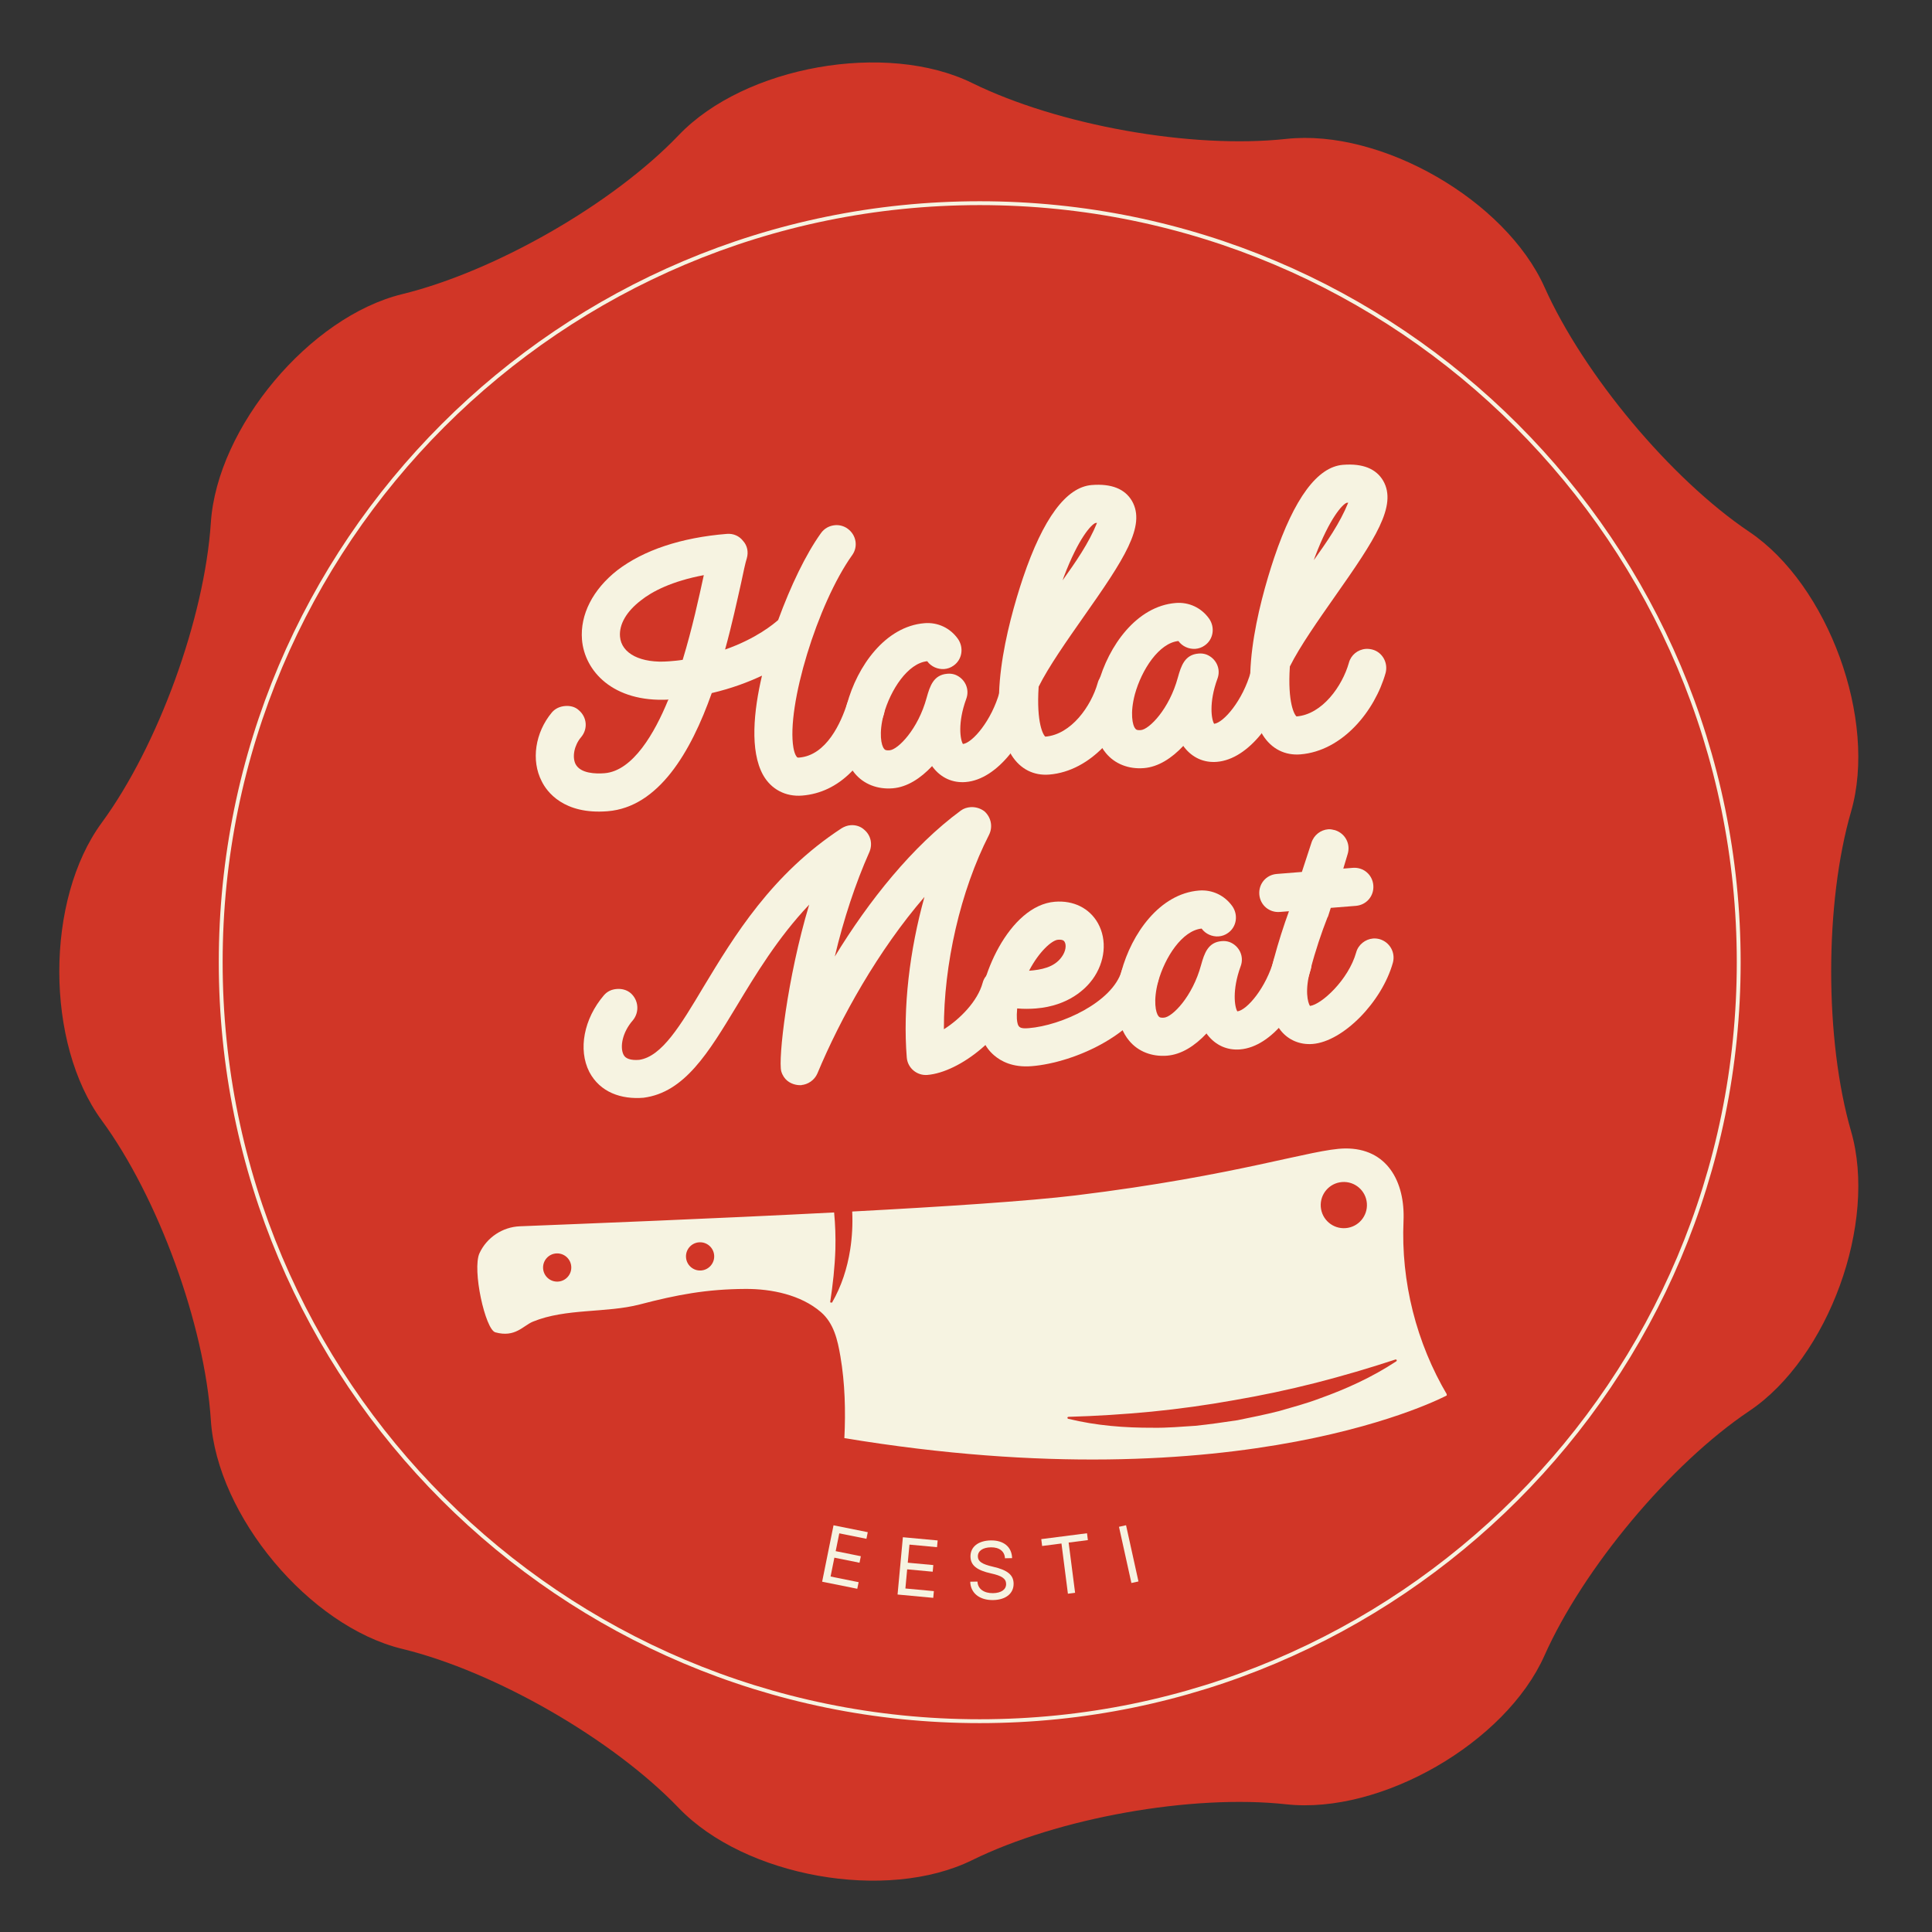 <svg xmlns="http://www.w3.org/2000/svg" xmlns:xlink="http://www.w3.org/1999/xlink" width="500" zoomAndPan="magnify" viewBox="0 0 375 375" height="500" preserveAspectRatio="xMidYMid meet" version="1.0"><rect x="0" y="0" width="375" height="375" fill="#333333" stroke="none"/><defs><g/><clipPath id="20462af117"><path d="M 42.465 39.062 L 337.859 39.062 L 337.859 334.457 L 42.465 334.457 Z M 42.465 39.062 " clip-rule="nonzero"/></clipPath><clipPath id="b99bf5eac8"><path d="M 190.16 39.062 C 108.59 39.062 42.465 105.188 42.465 186.758 C 42.465 268.332 108.59 334.457 190.16 334.457 C 271.73 334.457 337.859 268.332 337.859 186.758 C 337.859 105.188 271.73 39.062 190.16 39.062 Z M 190.16 39.062 " clip-rule="nonzero"/></clipPath><clipPath id="8eb4bfee53"><path d="M 92 222 L 281 222 L 281 284 L 92 284 Z M 92 222 " clip-rule="nonzero"/></clipPath><clipPath id="a77454a805"><path d="M 90.77 235.699 L 276.957 221.211 L 282.25 289.254 L 96.062 303.742 Z M 90.77 235.699 " clip-rule="nonzero"/></clipPath><clipPath id="f76e6837f9"><path d="M 277.062 221.203 L 90.875 235.691 L 96.168 303.734 L 282.355 289.246 Z M 277.062 221.203 " clip-rule="nonzero"/></clipPath></defs><path fill="#d13627" d="M 359.293 219.582 C 364.441 237.367 354.91 263.543 339.555 273.859 C 324.195 284.172 307.32 304.418 299.777 321.348 C 292.238 338.277 268.051 352.219 249.672 350.215 C 231.297 348.207 205.344 352.867 188.695 361.051 C 172.043 369.238 144.574 364.297 131.746 350.93 C 118.918 337.559 96.074 324.418 78.047 320.039 C 60.016 315.656 42.129 294.207 40.926 275.656 C 39.719 257.105 30.699 232.41 19.738 217.453 C 8.777 202.496 8.758 174.66 19.738 159.703 C 30.715 144.746 39.703 119.965 40.926 101.445 C 42.145 82.93 60.121 61.48 78.047 57.098 C 95.969 52.719 118.918 39.648 131.746 26.227 C 144.574 12.805 172.062 7.938 188.711 16.121 C 205.363 24.305 231.242 28.965 249.672 26.961 C 268.102 24.953 292.238 38.879 299.797 55.754 C 307.355 72.633 324.23 92.93 339.555 103.242 C 354.875 113.559 364.441 139.754 359.293 157.52 C 354.145 175.289 354.145 201.797 359.293 219.582 Z M 359.293 219.582 " fill-opacity="1" fill-rule="nonzero"/><g clip-path="url(#20462af117)"><g clip-path="url(#b99bf5eac8)"><path stroke-linecap="butt" transform="matrix(0.75, 0, 0, 0.75, 42.464, 39.062)" fill="none" stroke-linejoin="miter" d="M 196.928 0 C 88.168 0 0.001 88.167 0.001 196.927 C 0.001 305.693 88.168 393.86 196.928 393.86 C 305.689 393.86 393.861 305.693 393.861 196.927 C 393.861 88.167 305.689 0 196.928 0 Z M 196.928 0 " stroke="#f6f3e1" stroke-width="2" stroke-opacity="1" stroke-miterlimit="4"/></g></g><g clip-path="url(#8eb4bfee53)"><g clip-path="url(#a77454a805)"><g clip-path="url(#f76e6837f9)"><path fill="#f6f3e1" d="M 100.883 238.023 C 113.945 237.5 138.672 236.535 161.902 235.336 C 162.129 237.699 162.207 240.078 162.148 242.457 C 162.039 245.914 161.656 249.355 161.133 252.789 L 161.488 252.848 C 163.336 249.656 164.453 246.152 165.02 242.551 C 165.398 240.117 165.531 237.633 165.414 235.156 C 183.191 234.211 199.684 233.133 208.84 232.02 C 240.422 228.16 254.766 222.988 261.074 222.918 C 269.246 222.824 272.754 229.391 272.422 236.992 C 271.902 248.77 274.914 260.664 280.922 270.801 C 280.922 270.801 241.73 292.031 163.891 279.137 C 164.152 273.887 164.012 268.469 163.125 263.285 C 162.582 260.094 161.855 256.848 159.332 254.672 C 155.43 251.309 149.703 250.152 144.691 250.18 C 137.156 250.219 131.453 251.293 124.18 253.191 C 117.652 254.891 109.836 253.906 103.438 256.531 C 101.527 257.316 100.008 259.68 96.141 258.602 C 94.191 258.055 91.609 246.402 93.074 243.234 C 94.48 240.199 97.539 238.16 100.883 238.023 Z M 260.488 229.434 C 258.02 229.625 256.172 231.781 256.363 234.254 C 256.555 236.727 258.711 238.57 261.184 238.379 C 263.656 238.188 265.5 236.031 265.309 233.559 C 265.117 231.086 262.957 229.242 260.488 229.434 Z M 207.328 275.383 L 207.371 275.395 C 212.801 276.719 218.309 277.148 223.805 277.125 C 226.559 277.172 229.289 276.918 232.035 276.746 C 234.77 276.465 237.484 276.07 240.203 275.66 C 242.895 275.113 245.586 274.57 248.25 273.895 C 250.887 273.129 253.539 272.43 256.117 271.453 C 261.293 269.605 266.324 267.324 270.984 264.25 L 271.023 264.223 C 271.113 264.164 271.137 264.043 271.078 263.953 C 271.027 263.879 270.938 263.848 270.855 263.879 C 265.734 265.57 260.555 267.082 255.336 268.422 C 250.109 269.75 244.832 270.867 239.523 271.777 C 234.219 272.727 228.875 273.473 223.512 274 C 218.145 274.516 212.762 274.852 207.371 275.008 C 207.266 275.012 207.184 275.102 207.184 275.207 C 207.184 275.289 207.242 275.363 207.328 275.383 Z M 136.098 246.598 C 137.605 246.48 138.734 245.16 138.617 243.652 C 138.5 242.145 137.184 241.016 135.672 241.133 C 134.164 241.25 133.039 242.57 133.156 244.078 C 133.273 245.586 134.59 246.715 136.098 246.598 Z M 108.359 248.754 C 109.867 248.637 110.996 247.32 110.879 245.812 C 110.762 244.305 109.445 243.176 107.934 243.293 C 106.426 243.41 105.301 244.727 105.418 246.234 C 105.531 247.746 106.848 248.871 108.359 248.754 Z M 108.359 248.754 " fill-opacity="1" fill-rule="nonzero"/></g></g></g><g fill="#f6f3e1" fill-opacity="1"><g transform="translate(104.518, 158.537)"><g><path d="M 64.559 -24.422 C 64.098 -24.605 63.652 -24.645 63.133 -24.602 C 61.734 -24.488 60.402 -23.492 59.926 -22.043 C 58.742 -18.309 55.914 -11.922 50.602 -11.492 C 50.309 -11.469 50.227 -11.535 50.227 -11.535 C 50.227 -11.535 49.754 -11.871 49.484 -13.406 C 48.094 -21.461 54.145 -41.328 60.883 -50.777 C 62.086 -52.434 61.68 -54.703 60.023 -55.906 C 59.312 -56.441 58.402 -56.668 57.594 -56.602 C 56.484 -56.512 55.488 -55.988 54.82 -55.043 C 51.883 -50.945 48.961 -44.844 46.523 -38.191 C 45.691 -37.457 42.285 -34.582 36.219 -32.461 C 37.543 -37.246 38.516 -41.777 39.336 -45.406 C 39.766 -47.445 40.141 -49.258 40.438 -50.176 C 40.785 -51.391 40.539 -52.633 39.723 -53.531 C 38.977 -54.512 37.82 -55.012 36.566 -54.91 C 27.715 -54.199 20.414 -51.758 15.309 -47.855 C 10.559 -44.133 8.055 -39.254 8.445 -34.387 C 8.934 -28.336 14.402 -22.168 25.27 -22.746 C 25.203 -22.668 25.203 -22.668 25.137 -22.586 C 22.59 -16.367 18.363 -8.902 12.832 -8.457 C 11.137 -8.32 8.16 -8.379 7.195 -10.23 C 6.488 -11.66 6.973 -13.926 8.262 -15.438 C 9.617 -17.031 9.434 -19.32 7.84 -20.676 C 7.117 -21.359 6.137 -21.578 5.176 -21.5 C 4.219 -21.426 3.281 -21.051 2.602 -20.254 C -0.648 -16.355 -1.473 -10.945 0.633 -6.883 C 1.613 -4.883 4.867 -0.391 13.426 -1.078 C 23.312 -1.875 29.578 -12.551 33.633 -24.012 C 37.496 -24.918 40.738 -26.145 43.383 -27.395 C 41.777 -20.582 40.992 -12.801 43.598 -8.109 C 45.156 -5.34 47.949 -3.855 51.195 -4.117 C 58.277 -4.688 63.918 -10.262 67.012 -19.793 C 67.602 -21.695 66.535 -23.836 64.559 -24.422 Z M 27.992 -30.465 C 27.113 -30.32 26.227 -30.246 25.34 -30.176 C 19.883 -29.738 16.09 -31.66 15.824 -34.98 C 15.633 -37.34 17.066 -39.832 19.863 -41.984 C 22.023 -43.719 25.871 -45.734 32.09 -46.902 C 31.168 -42.672 29.871 -36.629 27.992 -30.465 Z M 27.992 -30.465 "/></g></g></g><g fill="#f6f3e1" fill-opacity="1"><g transform="translate(168.694, 153.377)"><g><path d="M 29.883 -21.707 C 29.43 -21.816 29.055 -21.863 28.609 -21.828 C 27.137 -21.707 25.812 -20.637 25.34 -19.113 C 23.785 -13.496 20.051 -9.184 18.211 -8.965 C 17.703 -9.738 17.141 -13.035 18.844 -17.699 C 19.582 -19.617 18.598 -21.691 16.684 -22.426 C 16.148 -22.605 15.699 -22.645 15.184 -22.602 C 12.527 -22.391 11.809 -20.254 11.176 -17.977 C 9.516 -11.828 5.602 -7.875 3.98 -7.746 C 3.168 -7.68 3.004 -7.891 2.918 -8.031 C 2.348 -8.652 1.859 -11.062 2.828 -14.703 C 4.148 -19.488 7.52 -24.66 11.277 -25.035 C 12.031 -23.984 13.336 -23.422 14.59 -23.52 C 15.18 -23.566 15.832 -23.77 16.395 -24.184 C 18.082 -25.359 18.414 -27.688 17.238 -29.375 C 15.734 -31.484 13.34 -32.625 10.758 -32.418 C 3.16 -31.809 -2.309 -24.094 -4.309 -16.656 C -5.793 -11.117 -5.25 -6.188 -2.785 -3.266 C -1.059 -1.176 1.621 -0.129 4.574 -0.367 C 7.375 -0.594 9.988 -2.289 12.242 -4.695 C 12.25 -4.621 12.336 -4.48 12.414 -4.414 C 13.988 -2.387 16.223 -1.379 18.73 -1.582 C 25 -2.086 30.531 -9.953 32.477 -17.164 C 32.984 -19.133 31.859 -21.121 29.883 -21.707 Z M 29.883 -21.707 "/></g></g></g><g fill="#f6f3e1" fill-opacity="1"><g transform="translate(198.348, 150.993)"><g><path d="M 21.84 -16.457 C 22.352 -18.43 21.219 -20.488 19.25 -21 C 18.793 -21.113 18.344 -21.148 17.977 -21.121 C 16.426 -20.996 15.102 -19.926 14.707 -18.406 C 13.434 -13.926 9.57 -8.418 4.555 -8.012 C 4.16 -8.277 2.785 -10.617 3.254 -17.711 C 5.172 -21.574 8.77 -26.691 11.965 -31.254 C 19.828 -42.43 24.129 -48.938 21.367 -53.762 C 19.988 -56.102 17.383 -57.156 13.547 -56.848 C 8.602 -56.449 4.117 -50.371 0.219 -38.848 C -2.895 -29.539 -7.258 -12.707 -1.984 -4.371 C -0.285 -1.684 2.344 -0.41 5.293 -0.648 C 13.48 -1.309 19.762 -9.086 21.84 -16.457 Z M 14.582 -49.504 C 12.973 -45.516 10.375 -41.816 7.906 -38.352 C 7.961 -38.578 8.09 -38.812 8.145 -39.039 C 11.027 -46.621 13.492 -49.195 14.285 -49.48 C 14.359 -49.488 14.434 -49.492 14.582 -49.504 Z M 14.582 -49.504 "/></g></g></g><g fill="#f6f3e1" fill-opacity="1"><g transform="translate(217.453, 149.457)"><g><path d="M 29.883 -21.707 C 29.43 -21.816 29.055 -21.863 28.609 -21.828 C 27.137 -21.707 25.812 -20.637 25.34 -19.113 C 23.785 -13.496 20.051 -9.184 18.211 -8.965 C 17.703 -9.738 17.141 -13.035 18.844 -17.699 C 19.582 -19.617 18.598 -21.691 16.684 -22.426 C 16.148 -22.605 15.699 -22.645 15.184 -22.602 C 12.527 -22.391 11.809 -20.254 11.176 -17.977 C 9.516 -11.828 5.602 -7.875 3.98 -7.746 C 3.168 -7.68 3.004 -7.891 2.918 -8.031 C 2.348 -8.652 1.859 -11.062 2.828 -14.703 C 4.148 -19.488 7.52 -24.66 11.277 -25.035 C 12.031 -23.984 13.336 -23.422 14.59 -23.52 C 15.18 -23.566 15.832 -23.77 16.395 -24.184 C 18.082 -25.359 18.414 -27.688 17.238 -29.375 C 15.734 -31.484 13.34 -32.625 10.758 -32.418 C 3.16 -31.809 -2.309 -24.094 -4.309 -16.656 C -5.793 -11.117 -5.25 -6.188 -2.785 -3.266 C -1.059 -1.176 1.621 -0.129 4.574 -0.367 C 7.375 -0.594 9.988 -2.289 12.242 -4.695 C 12.25 -4.621 12.336 -4.48 12.414 -4.414 C 13.988 -2.387 16.223 -1.379 18.73 -1.582 C 25 -2.086 30.531 -9.953 32.477 -17.164 C 32.984 -19.133 31.859 -21.121 29.883 -21.707 Z M 29.883 -21.707 "/></g></g></g><g fill="#f6f3e1" fill-opacity="1"><g transform="translate(247.107, 147.072)"><g><path d="M 21.84 -16.457 C 22.352 -18.43 21.219 -20.488 19.25 -21 C 18.793 -21.113 18.344 -21.148 17.977 -21.121 C 16.426 -20.996 15.102 -19.926 14.707 -18.406 C 13.434 -13.926 9.57 -8.418 4.555 -8.012 C 4.16 -8.277 2.785 -10.617 3.254 -17.711 C 5.172 -21.574 8.77 -26.691 11.965 -31.254 C 19.828 -42.43 24.129 -48.938 21.367 -53.762 C 19.988 -56.102 17.383 -57.156 13.547 -56.848 C 8.602 -56.449 4.117 -50.371 0.219 -38.848 C -2.895 -29.539 -7.258 -12.707 -1.984 -4.371 C -0.285 -1.684 2.344 -0.41 5.293 -0.648 C 13.48 -1.309 19.762 -9.086 21.84 -16.457 Z M 14.582 -49.504 C 12.973 -45.516 10.375 -41.816 7.906 -38.352 C 7.961 -38.578 8.09 -38.812 8.145 -39.039 C 11.027 -46.621 13.492 -49.195 14.285 -49.48 C 14.359 -49.488 14.434 -49.492 14.582 -49.504 Z M 14.582 -49.504 "/></g></g></g><g fill="#f6f3e1" fill-opacity="1"><g transform="translate(112.269, 214.091)"><g><path d="M 83 -25.902 C 82.547 -26.016 82.098 -26.055 81.73 -26.023 C 80.18 -25.898 78.855 -24.828 78.457 -23.309 C 77.484 -19.742 74.051 -16.273 70.941 -14.316 C 70.898 -26.859 74.129 -41.152 79.711 -52.07 C 80.477 -53.617 80.105 -55.441 78.824 -56.602 C 78.035 -57.207 77.047 -57.496 76.086 -57.422 C 75.422 -57.367 74.77 -57.168 74.211 -56.75 C 64.816 -49.832 56.387 -39.281 49.762 -28.426 C 51.477 -35.691 53.809 -42.711 56.449 -48.641 C 57.145 -50.18 56.781 -51.934 55.504 -53.02 C 54.781 -53.703 53.793 -53.996 52.832 -53.918 C 52.242 -53.871 51.664 -53.676 51.098 -53.332 C 37.484 -44.441 30.215 -32.352 24.316 -22.594 C 19.805 -15.031 16.203 -9.023 11.801 -8.375 C 10.176 -8.242 9.109 -8.602 8.75 -9.391 C 8.039 -10.816 8.477 -13.676 10.586 -16.07 C 11.871 -17.66 11.688 -19.945 10.164 -21.309 C 9.367 -21.988 8.387 -22.207 7.426 -22.129 C 6.469 -22.051 5.605 -21.684 4.93 -20.887 C 1.062 -16.344 -0.094 -10.387 2.113 -6.035 C 4.215 -2.047 8.336 -0.672 12.613 -1.016 C 20.625 -2.031 25.27 -9.828 30.711 -18.805 C 34.379 -24.891 38.703 -32.066 44.793 -38.496 C 40.516 -24.27 38.742 -8.461 39.375 -6.137 C 40.387 -2.801 44.188 -3.551 43.227 -3.477 C 44.555 -3.582 45.824 -4.426 46.387 -5.734 C 50.867 -16.488 58.203 -29.625 67.168 -40 C 64.285 -29.668 62.957 -18.5 63.734 -8.836 C 63.898 -6.77 65.727 -5.285 67.719 -5.445 C 73.988 -5.949 83.359 -13.16 85.594 -21.359 C 86.105 -23.332 84.973 -25.395 83 -25.902 Z M 83 -25.902 "/></g></g></g><g fill="#f6f3e1" fill-opacity="1"><g transform="translate(195.034, 207.437)"><g><path d="M 29.746 -16.945 C 30.328 -18.922 29.203 -20.91 27.227 -21.492 C 26.773 -21.605 26.324 -21.645 25.883 -21.605 C 24.48 -21.496 23.148 -20.496 22.68 -18.973 C 20.867 -12.887 10.984 -8.383 4.637 -7.871 C 2.867 -7.73 2.477 -7.996 2.34 -9.691 C 2.305 -10.133 2.324 -10.805 2.398 -11.699 C 3.672 -11.582 4.934 -11.609 6.039 -11.695 C 12.457 -12.211 15.75 -15.594 17.02 -17.332 C 19.492 -20.723 19.895 -24.988 18.07 -28.254 C 16.426 -31.168 13.332 -32.699 9.719 -32.41 C 0.867 -31.699 -5.414 -17.457 -5.051 -9.246 C -4.891 -6.363 -3.898 -4.141 -2.062 -2.582 C -0.789 -1.496 1.469 -0.191 5.23 -0.496 C 13.418 -1.152 26.848 -6.836 29.746 -16.945 Z M 10.312 -25.031 C 11.344 -25.117 11.523 -24.758 11.609 -24.617 C 11.949 -24.051 11.898 -22.859 11.027 -21.676 C 9.559 -19.625 6.996 -19.199 4.707 -19.016 C 6.637 -22.734 9.133 -24.938 10.312 -25.031 Z M 10.312 -25.031 "/></g></g></g><g fill="#f6f3e1" fill-opacity="1"><g transform="translate(221.958, 205.272)"><g><path d="M 29.883 -21.707 C 29.43 -21.816 29.055 -21.863 28.609 -21.828 C 27.137 -21.707 25.812 -20.637 25.34 -19.113 C 23.785 -13.496 20.051 -9.184 18.211 -8.965 C 17.703 -9.738 17.141 -13.035 18.844 -17.699 C 19.582 -19.617 18.598 -21.691 16.684 -22.426 C 16.148 -22.605 15.699 -22.645 15.184 -22.602 C 12.527 -22.391 11.809 -20.254 11.176 -17.977 C 9.516 -11.828 5.602 -7.875 3.98 -7.746 C 3.168 -7.68 3.004 -7.891 2.918 -8.031 C 2.348 -8.652 1.859 -11.062 2.828 -14.703 C 4.148 -19.488 7.52 -24.66 11.277 -25.035 C 12.031 -23.984 13.336 -23.422 14.59 -23.52 C 15.18 -23.566 15.832 -23.77 16.395 -24.184 C 18.082 -25.359 18.414 -27.688 17.238 -29.375 C 15.734 -31.484 13.34 -32.625 10.758 -32.418 C 3.16 -31.809 -2.309 -24.094 -4.309 -16.656 C -5.793 -11.117 -5.25 -6.188 -2.785 -3.266 C -1.059 -1.176 1.621 -0.129 4.574 -0.367 C 7.375 -0.594 9.988 -2.289 12.242 -4.695 C 12.25 -4.621 12.336 -4.48 12.414 -4.414 C 13.988 -2.387 16.223 -1.379 18.73 -1.582 C 25 -2.086 30.531 -9.953 32.477 -17.164 C 32.984 -19.133 31.859 -21.121 29.883 -21.707 Z M 29.883 -21.707 "/></g></g></g><g fill="#f6f3e1" fill-opacity="1"><g transform="translate(251.612, 202.888)"><g><path d="M 16.164 -20.602 C 15.707 -20.715 15.332 -20.758 14.891 -20.723 C 13.414 -20.605 12.016 -19.527 11.617 -18.012 C 10.117 -12.691 4.859 -7.891 2.652 -7.637 C 2.23 -8.273 1.594 -10.672 2.754 -14.699 C 3.715 -18.414 4.918 -21.926 6.027 -24.762 C 6.094 -24.844 6.09 -24.918 6.156 -24.996 L 6.691 -26.672 L 11.559 -27.062 C 13.625 -27.23 15.117 -28.984 14.949 -31.047 C 14.785 -33.113 13.031 -34.605 10.965 -34.441 L 9.121 -34.293 L 9.941 -37.031 C 10.598 -39.016 9.543 -41.082 7.559 -41.738 C 7.105 -41.852 6.648 -41.965 6.207 -41.926 C 4.73 -41.809 3.402 -40.812 2.93 -39.289 L 1.082 -33.645 L -3.789 -33.254 C -5.852 -33.09 -7.344 -31.336 -7.18 -29.27 C -7.012 -27.203 -5.258 -25.711 -3.195 -25.879 L -1.426 -26.02 C -2.457 -23.188 -3.469 -20.062 -4.383 -16.648 C -6.004 -10.949 -5.441 -5.801 -2.973 -2.805 C -1.492 -0.992 0.738 -0.059 3.172 -0.254 C 9.074 -0.73 16.625 -8.391 18.754 -16.059 C 19.266 -18.031 18.141 -20.02 16.164 -20.602 Z M 16.164 -20.602 "/></g></g></g><g fill="#f6f3e1" fill-opacity="1"><g transform="translate(157.983, 306.686)"><g><path d="M 1.594 0.32 L 8.414 1.695 L 8.676 0.414 L 3.23 -0.684 L 3.969 -4.344 L 8.848 -3.359 L 9.105 -4.625 L 4.223 -5.609 L 4.922 -9.066 L 10.191 -8.004 L 10.449 -9.289 L 3.805 -10.629 Z M 1.594 0.32 "/></g></g></g><g fill="#f6f3e1" fill-opacity="1"><g transform="translate(172.596, 309.348)"><g><path d="M 1.621 0.148 L 8.547 0.793 L 8.668 -0.512 L 3.141 -1.023 L 3.484 -4.742 L 8.441 -4.281 L 8.559 -5.57 L 3.602 -6.027 L 3.93 -9.539 L 9.281 -9.043 L 9.402 -10.348 L 2.652 -10.973 Z M 1.621 0.148 "/></g></g></g><g fill="#f6f3e1" fill-opacity="1"><g transform="translate(187.424, 310.454)"><g><path d="M 5.348 0.117 C 7.789 0.074 9.348 -1.148 9.316 -3.094 C 9.289 -4.738 8.172 -5.707 5.301 -6.359 C 3.125 -6.852 2.395 -7.414 2.379 -8.34 C 2.363 -9.406 3.309 -10.094 4.902 -10.121 C 6.547 -10.148 7.582 -9.336 7.637 -7.996 L 9.023 -8.02 C 8.973 -10.191 7.387 -11.504 4.883 -11.461 C 2.441 -11.418 0.914 -10.195 0.945 -8.316 C 0.973 -6.59 2.219 -5.656 4.973 -5.047 C 6.992 -4.602 7.848 -4.059 7.863 -3.02 C 7.883 -1.922 6.906 -1.25 5.324 -1.223 C 3.586 -1.195 2.359 -2.035 2.305 -3.469 L 0.898 -3.445 C 0.953 -1.262 2.684 0.164 5.348 0.117 Z M 5.348 0.117 "/></g></g></g><g fill="#f6f3e1" fill-opacity="1"><g transform="translate(202.992, 309.892)"><g><path d="M 4.289 -0.551 L 5.684 -0.73 L 4.43 -10.48 L 8.164 -10.957 L 7.996 -12.289 L -0.883 -11.148 L -0.715 -9.816 L 3.039 -10.301 Z M 4.289 -0.551 "/></g></g></g><g fill="#f6f3e1" fill-opacity="1"><g transform="translate(218.014, 307.61)"><g><path d="M 1.59 -0.352 L 2.961 -0.652 L 0.551 -11.562 L -0.82 -11.258 Z M 1.59 -0.352 "/></g></g></g></svg>